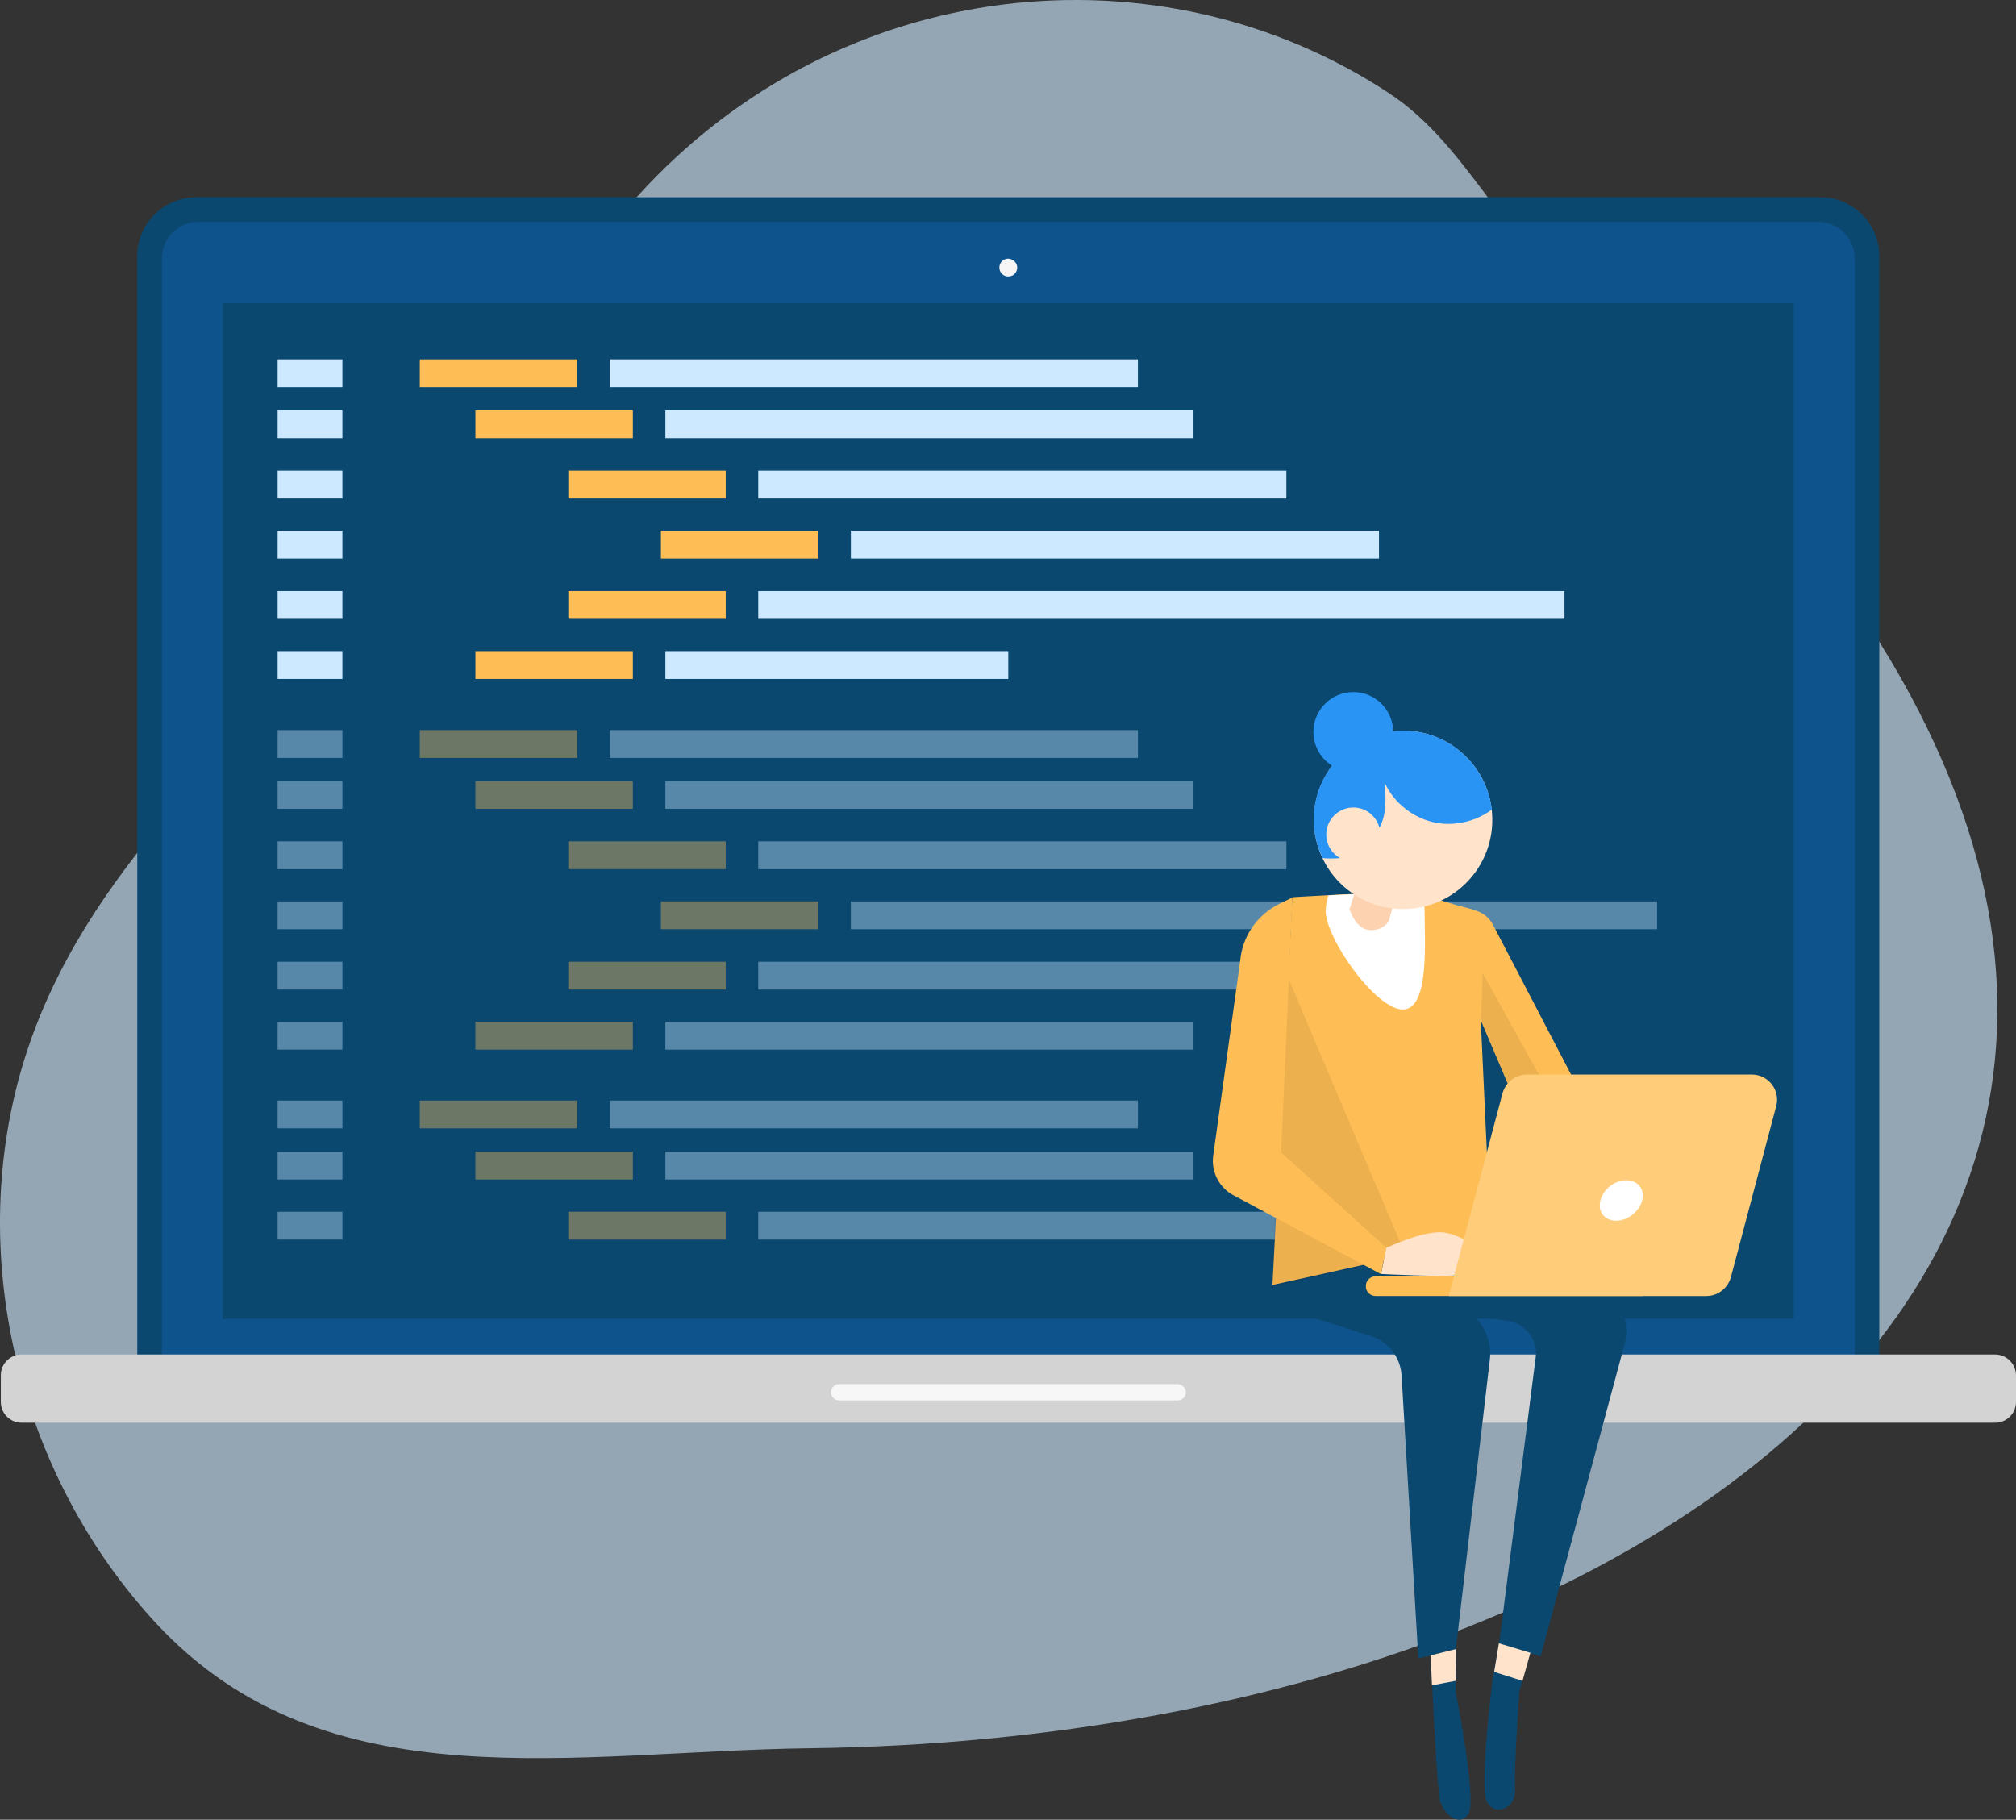<?xml version="1.0" encoding="UTF-8" standalone="no"?>
<svg
   enable-background="new 0 0 823 823"
   viewBox="0 0 768.413 693.625"
   id="software-engineer"
   version="1.1"
   sodipodi:docname="8650164a89ddcc4ebed8b2147ef71866.svg"
   width="768.413"
   height="693.625"
   xmlns:inkscape="http://www.inkscape.org/namespaces/inkscape"
   xmlns:sodipodi="http://sodipodi.sourceforge.net/DTD/sodipodi-0.dtd"
   xmlns="http://www.w3.org/2000/svg"
   xmlns:svg="http://www.w3.org/2000/svg">
  <rect x="0" y="0" width="768.413" height="693.625" fill="#333333" stroke="none"/>
  <defs
     id="defs113" />
  <sodipodi:namedview
     id="namedview111"
     pagecolor="#ffffff"
     bordercolor="#666666"
     borderopacity="1.0"
     inkscape:pageshadow="2"
     inkscape:pageopacity="0.0"
     inkscape:pagecheckerboard="0" />
  <path
     fill="#cce9ff"
     d="m 529.413,35.488 c -87.1,-57.4 -209.5,-45.8 -286.5,39.4 -42.1,46.6 -59.2,110.7 -102.9,156.3 -49.2,51.4 -108,101.3 -130.3,171.3 -23.7,74.4 -2.9,159.7 50.1,216.6 64.5,69.2 159.3,48.4 248.9,47.3 366.9,-4.6 639.6,-249.5 292.6,-551.4 -29,-25.4 -43.1,-60.6 -71.9,-79.5 z"
     opacity="0.63"
     id="path2" />
  <path
     fill="#0b4870"
     d="M 693.813,75.188 H 74.813 c -12.4,0 -22.5,10 -22.5,22.4 V 523.888 H 716.313 V 97.588 c 0,-12.4 -10.1,-22.4 -22.5,-22.4 z"
     id="path4" />
  <path
     fill="#0e538c"
     d="M 693.013,84.588 H 75.613 c -7.7,0 -13.9,6.2 -13.9,13.9 V 517.588 H 706.913 V 98.488 c 0,-7.7 -6.2,-13.9 -13.9,-13.9 z"
     id="path6" />
  <path
     fill="#0b4870"
     d="M 84.913,115.588 H 683.713 v 387.1 H 84.913 Z"
     id="path8" />
  <path
     fill="#f6f6f6"
     d="m 387.713,101.988 c 0,1.9 -1.5,3.4 -3.4,3.4 -1.9,0 -3.4,-1.5 -3.4,-3.4 0,-1.9 1.5,-3.4 3.4,-3.4 1.9,0.1 3.4,1.6 3.4,3.4 z"
     id="path10" />
  <path
     fill="#ffbe55"
     d="m 160.013,136.988 h 60 v 10.6 h -60 z"
     id="path12" />
  <path
     fill="#cce9ff"
     d="m 105.813,136.988 h 24.7 v 10.6 h -24.7 z m 0,19.4 h 24.7 v 10.6 h -24.7 z m 0,23 h 24.7 v 10.6 h -24.7 z m 0,22.9 h 24.7 v 10.6 h -24.7 z m 0,23 h 24.7 v 10.6 h -24.7 z m 0,22.9 h 24.7 v 10.6 h -24.7 z m 126.6,-111.2 h 201.3 v 10.6 h -201.3 z"
     id="path14" />
  <path
     fill="#ffbe55"
     d="m 181.213,156.388 h 60 v 10.6 h -60 z"
     id="path16" />
  <path
     fill="#cce9ff"
     d="m 253.613,156.388 h 201.3 v 10.6 h -201.3 z"
     id="path18" />
  <path
     fill="#ffbe55"
     d="m 216.613,179.388 h 60 v 10.6 h -60 z"
     id="path20" />
  <path
     fill="#cce9ff"
     d="m 289.013,179.388 h 201.3 v 10.6 h -201.3 z"
     id="path22" />
  <path
     fill="#ffbe55"
     d="m 251.913,202.288 h 60 v 10.6 h -60 z"
     id="path24" />
  <path
     fill="#cce9ff"
     d="m 324.313,202.288 h 201.3 v 10.6 h -201.3 z"
     id="path26" />
  <path
     fill="#ffbe55"
     d="m 216.613,225.288 h 60 v 10.6 h -60 z"
     id="path28" />
  <path
     fill="#cce9ff"
     d="m 289.013,225.288 h 307.3 v 10.6 h -307.3 z"
     id="path30" />
  <path
     fill="#ffbe55"
     d="m 181.213,248.188 h 60 v 10.6 h -60 z"
     id="path32" />
  <path
     fill="#cce9ff"
     d="m 253.613,248.188 h 130.7 v 10.6 h -130.7 z"
     id="path34" />
  <path
     fill="#ffbe55"
     d="m 160.013,278.288 h 60 v 10.6 h -60 z"
     opacity="0.4"
     id="path36" />
  <path
     fill="#cce9ff"
     d="m 105.813,278.288 h 24.7 v 10.6 h -24.7 z m 0,19.4 h 24.7 v 10.6 h -24.7 z m 0,23 h 24.7 v 10.6 h -24.7 z m 0,22.9 h 24.7 v 10.6 h -24.7 z m 0,23 h 24.7 v 10.6 h -24.7 z m 0,22.9 h 24.7 v 10.6 h -24.7 z m 126.6,-111.2 h 201.3 v 10.6 h -201.3 z"
     opacity="0.4"
     id="path38" />
  <path
     fill="#ffbe55"
     d="m 181.213,297.688 h 60 v 10.6 h -60 z"
     opacity="0.4"
     id="path40" />
  <path
     fill="#cce9ff"
     d="m 253.613,297.688 h 201.3 v 10.6 h -201.3 z"
     opacity="0.4"
     id="path42" />
  <path
     fill="#ffbe55"
     d="m 216.613,320.688 h 60 v 10.6 h -60 z"
     opacity="0.4"
     id="path44" />
  <path
     fill="#cce9ff"
     d="m 289.013,320.688 h 201.3 v 10.6 h -201.3 z"
     opacity="0.4"
     id="path46" />
  <path
     fill="#ffbe55"
     d="m 160.013,419.488 h 60 v 10.6 h -60 z"
     opacity="0.4"
     id="path48" />
  <path
     fill="#cce9ff"
     d="m 105.813,419.488 h 24.7 v 10.6 h -24.7 z m 0,19.5 h 24.7 v 10.6 h -24.7 z m 0,22.9 h 24.7 v 10.6 h -24.7 z m 126.6,-42.4 h 201.3 v 10.6 h -201.3 z"
     opacity="0.4"
     id="path50" />
  <path
     fill="#ffbe55"
     d="m 181.213,438.988 h 60 v 10.6 h -60 z"
     opacity="0.4"
     id="path52" />
  <path
     fill="#cce9ff"
     d="m 253.613,438.988 h 201.3 v 10.6 h -201.3 z"
     opacity="0.4"
     id="path54" />
  <path
     fill="#ffbe55"
     d="m 216.613,461.888 h 60 v 10.6 h -60 z"
     opacity="0.4"
     id="path56" />
  <path
     fill="#cce9ff"
     d="m 289.013,461.888 h 201.3 v 10.6 h -201.3 z"
     opacity="0.4"
     id="path58" />
  <path
     fill="#ffbe55"
     d="m 251.913,343.588 h 60 v 10.6 h -60 z"
     opacity="0.4"
     id="path60" />
  <path
     fill="#cce9ff"
     d="m 324.313,343.588 h 307.3 v 10.6 h -307.3 z"
     opacity="0.4"
     id="path62" />
  <path
     fill="#ffbe55"
     d="m 216.613,366.588 h 60 v 10.6 h -60 z"
     opacity="0.4"
     id="path64" />
  <path
     fill="#cce9ff"
     d="m 289.013,366.588 h 201.3 v 10.6 h -201.3 z"
     opacity="0.4"
     id="path66" />
  <path
     fill="#ffbe55"
     d="m 181.213,389.488 h 60 v 10.6 h -60 z"
     opacity="0.4"
     id="path68" />
  <path
     fill="#cce9ff"
     d="m 253.613,389.488 h 201.3 v 10.6 h -201.3 z"
     opacity="0.4"
     id="path70" />
  <path
     fill="#d3d3d3"
     d="M 760.413,516.288 H 8.213 c -4.3,0 -7.9,3.5 -7.9,7.9 v 10.2 c 0,4.3 3.5,7.9 7.9,7.9 H 760.513 c 4.3,0 7.9,-3.5 7.9,-7.9 v -10.2 c -0.1,-4.4 -3.6,-7.9 -8,-7.9 z"
     id="path72" />
  <path
     fill="#f7f7f7"
     d="m 448.813,527.588 h -129 c -1.7,0 -3.1,1.4 -3.1,3.1 0,1.7 1.4,3.1 3.1,3.1 h 129.1 c 1.7,0 3.1,-1.4 3.1,-3.1 -0.1,-1.7 -1.5,-3.1 -3.2,-3.1 z"
     id="path74" />
  <path
     fill="#0b4870"
     d="m 554.913,628.588 -0.1,16.1 c 0,0 2,10.3 3.7,21.3 1.6,11 2.9,22.7 1.2,25.4 -3.3,5.4 -9.8,0 -10.9,-5.4 -1.1,-5.4 -2.7,-39.1 -2.7,-39.1 l -1.1,-21.7 z m 16.4,-2.2 -2.5,14.5 c 0,0 -4.9,39.6 -2.2,45.6 2.7,6 11.4,3.3 10.9,-4.9 -0.5,-8.1 1.6,-36.9 1.6,-36.9 l 4.9,-17.4 z"
     id="path76" />
  <path
     fill="#0b4870"
     d="m 564.613,449.888 -1.2,17.8 46,22.2 c 8.3,4.5 12.3,14.2 9.6,23.2 l -31.8,118.3 -15.8,-5 13.9,-108.8 c 1,-6.7 -3.6,-12.9 -10.3,-14 l -16.4,-2.6 -17.4,-17.8 20.2,18.1 c 4.9,4.4 7.3,10.9 6.4,17.4 l -12.9,109.9 -14.3,3.6 -6.4,-108.1 c -0.5,-6.9 -5.1,-12.7 -11.6,-14.8 l -28.3,-9 c -4.5,-2.7 -7.3,-7.6 -7.5,-12.9 l 1.2,-38.1 z"
     id="path78" />
  <path
     fill="#ffbe55"
     d="m 485.013,489.788 7.6,-147.8 c 0,0 31.4,-1.9 40.8,-1.9 5.1,0 13.8,2.4 20.7,4.6 6.5,2.1 11.8,1.9 15,7.9 l 51.5,98.8 -31.7,3 -10.6,-12 5.4,-8.1 -19.3,-45.4 3.8,82.5 z"
     id="path80" />
  <path
     fill="#0f0f0f"
     d="m 565.113,370.888 34.2,61.7 -10.6,12.5 c 0,0 -4.3,0.9 -8.4,-0.5 l -1.9,-2.2 5.4,-8.1 -19.3,-45.4 z"
     opacity="0.08"
     id="path82" />
  <path
     fill="#ffffff"
     d="m 534.713,384.788 c -10.4,0 -29.4,-27.1 -29.4,-37.5 0,-2.1 0.4,-4.1 1,-6 9.7,-0.5 21.8,-1.1 27.1,-1.1 2.3,0 5.3,0.5 8.6,1.2 0.6,1.9 1,3.8 1,5.9 -0.1,10.4 2.1,37.5 -8.3,37.5 z"
     id="path84" />
  <path
     fill="#0f0f0f"
     d="m 488.813,367.588 -3.8,123.1 50.8,-12.2 z"
     opacity="0.08"
     id="path86" />
  <path
     fill="#fcd2b1"
     d="m 536.513,324.988 c -0.9,1.8 -7.1,26 -7.1,26 0,0 -2.2,4 -7.5,3.5 -5.3,-0.4 -7.5,-7.9 -7.5,-7.9 l 9.3,-30.4 z"
     id="path88" />
  <path
     fill="#ffbcc6"
     d="m 503.913,310.088 c 0,16.7 17.7,35.2 34.4,35.2 16.7,0 26,-18.5 26,-35.2 0,-16.7 -13.5,-30.2 -30.2,-30.2 -16.7,-0.1 -30.2,13.5 -30.2,30.2 z"
     id="path90" />
  <circle
     cx="477.551"
     cy="394.486"
     r="34"
     fill="#ffe3ca"
     transform="rotate(-9.259)"
     id="circle92" />
  <path
     fill="#ffe3ca"
     d="m 528.413,475.588 c 1.3,-0.4 12.5,-5.9 20.4,-5.9 7.9,0 17.6,8.4 17.6,8.4 0,0 1.3,4.4 -4,3.5 -5.3,-0.9 0.7,3.3 0.7,3.3 0,0 -0.3,0.2 -6.5,1.1 -6.2,0.9 -30.2,-0.4 -30.2,-0.4 z"
     id="path94" />
  <path
     fill="#ffbe55"
     d="m 492.613,342.088 -4.3,97.2 40,36.2 -1.9,10.2 -56.3,-30.1 c -5.4,-2.9 -8.5,-8.9 -7.7,-15 l 10.3,-74.4 c 0.8,-9.3 6.5,-17.5 14.8,-21.6 z m 31.7,151.9 h 101.8 v -7.5 h -101.8 c -2.1,0 -3.7,1.7 -3.7,3.7 -0.1,2.1 1.6,3.8 3.7,3.8 z"
     id="path96" />
  <path
     fill="#ffbe55"
     d="m 552.213,493.988 h 98.2 c 4.3,0 8.1,-2.9 9.3,-7.1 l 17.3,-65.3 c 1.6,-6.1 -3,-12 -9.3,-12 h -85.7 c -4.3,0 -8.1,2.9 -9.3,7.1 z"
     id="path98" />
  <path
     fill="#ffffff"
     d="m 552.213,493.988 h 98.2 c 4.3,0 8.1,-2.9 9.3,-7.1 l 17.3,-65.3 c 1.6,-6.1 -3,-12 -9.3,-12 h -85.7 c -4.3,0 -8.1,2.9 -9.3,7.1 z"
     opacity="0.22"
     id="path100" />
  <path
     fill="#ffffff"
     d="m 610.013,457.588 c -1.1,4.3 1.6,7.7 6,7.7 4.4,0 8.8,-3.5 9.9,-7.7 1.1,-4.3 -1.6,-7.7 -6,-7.7 -4.4,-0.1 -8.8,3.4 -9.9,7.7 z"
     id="path102" />
  <path
     fill="#2a94f4"
     d="m 534.813,278.488 c 17.5,0 31.8,13.2 33.8,30.1 -5.9,4.4 -13.6,6.3 -20.9,5.1 -8.6,-1.5 -16.3,-7.4 -19.9,-15.3 0.3,3.8 0.5,7.6 -0.1,11.3 -0.6,3.7 -2.2,7.4 -5.2,9.8 -0.2,-2.6 -0.5,-5.4 -1.8,-7.7 -1.4,-2.3 -4.3,-3.9 -6.7,-2.9 -1.8,0.7 -2.9,2.5 -3.2,4.4 -0.3,1.9 0.2,3.8 0.9,5.6 1.1,2.8 2.7,5.4 4.7,7.5 -4,0.6 -8.3,1.1 -12.3,0.7 -2.1,-4.5 -3.4,-9.4 -3.4,-14.7 0,-18.7 15.3,-33.9 34.1,-33.9 z"
     id="path104" />
  <path
     fill="#ffe3ca"
     d="m 505.513,318.088 c 0,5.7 4.6,10.3 10.3,10.3 5.7,0 10.3,-4.6 10.3,-10.3 0,-5.7 -4.6,-10.3 -10.3,-10.3 -5.6,0 -10.3,4.6 -10.3,10.3 z m 65.8,308.3 -1.8,10.9 10.8,3.4 3,-10.7 z m -16.5,14.3 -9,1.7 -0.5,-11.4 9.6,-2.4 z"
     id="path106" />
  <circle
     cx="515.813"
     cy="278.988"
     r="15.2"
     fill="#2a94f4"
     id="circle108" />
</svg>
